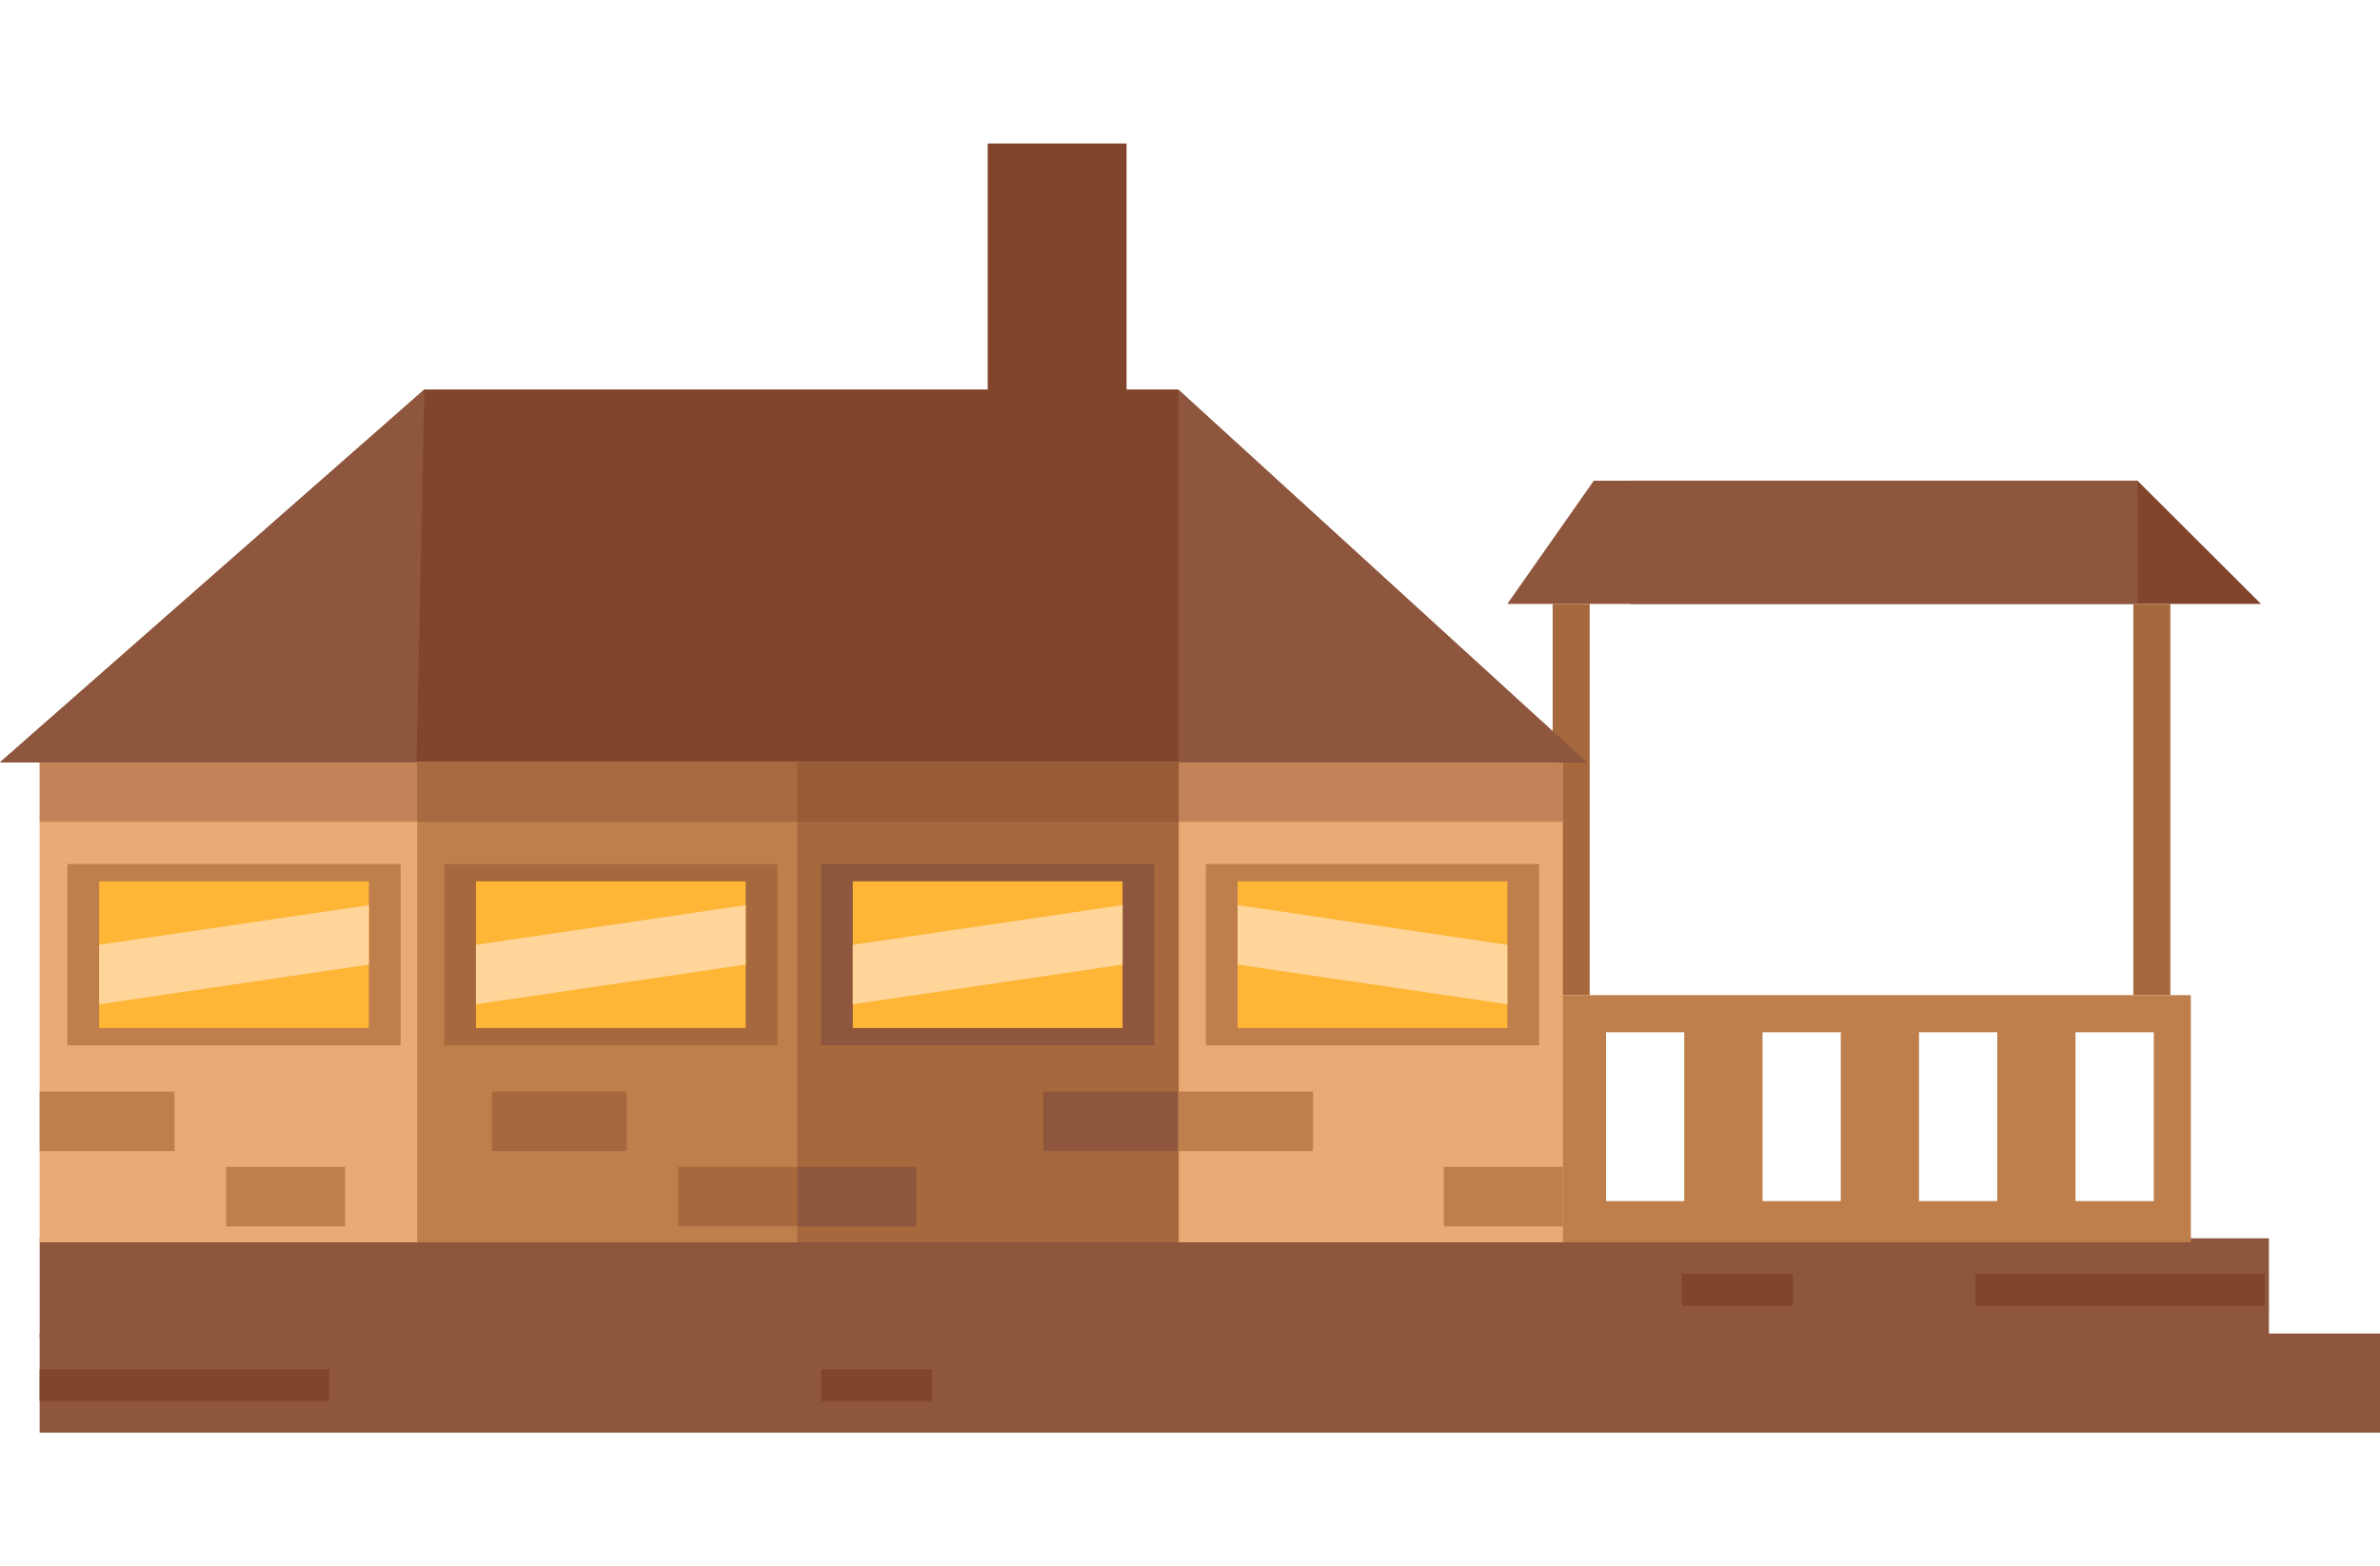 <?xml version="1.0" encoding="utf-8"?>
<!-- Generator: Adobe Illustrator 16.0.0, SVG Export Plug-In . SVG Version: 6.00 Build 0)  -->
<!DOCTYPE svg PUBLIC "-//W3C//DTD SVG 1.1//EN" "http://www.w3.org/Graphics/SVG/1.1/DTD/svg11.dtd">
<svg version="1.1" id="Layer_1" xmlns="http://www.w3.org/2000/svg" xmlns:xlink="http://www.w3.org/1999/xlink" x="0px" y="0px"
	 width="60.8px" height="40px" viewBox="0 0 60.8 40" enable-background="new 0 0 60.8 40" xml:space="preserve">
<g>
	<defs>
		<rect id="SVGID_1_" y="-3" width="60.8" height="40"/>
	</defs>
	<clipPath id="SVGID_2_">
		<use xlink:href="#SVGID_1_"  overflow="visible"/>
	</clipPath>
	<polygon clip-path="url(#SVGID_2_)" fill="#81452B" points="57.761,15.429 41.662,15.429 41.662,12.28 54.604,12.28 	"/>
	<polygon clip-path="url(#SVGID_2_)" fill="#8E563D" points="54.604,15.429 38.506,15.429 40.716,12.28 54.604,12.28 	"/>
	<rect x="39.664" y="15.429" clip-path="url(#SVGID_2_)" fill="#A5693D" width="0.947" height="9.995"/>
	<rect x="54.499" y="15.429" clip-path="url(#SVGID_2_)" fill="#A5693D" width="0.946" height="9.995"/>
	<rect x="1.014" y="31.635" clip-path="url(#SVGID_2_)" fill="#8E563D" width="56.949" height="2.533"/>
	<rect x="1.013" y="34.067" clip-path="url(#SVGID_2_)" fill="#8E563D" width="59.787" height="2.532"/>
	<path clip-path="url(#SVGID_2_)" fill="#BE7F4C" d="M39.871,31.736h16.097v-6.313H39.871V31.736z M43.027,30.684h-1.999v-4.313
		h1.999V30.684z M47.025,30.684h-1.999v-4.313h1.999V30.684z M51.023,30.684h-1.999v-4.313h1.999V30.684z M55.021,30.684h-1.999
		v-4.313h1.999V30.684z"/>
	<rect x="1.013" y="34.979" clip-path="url(#SVGID_2_)" fill="#81452B" width="7.397" height="0.812"/>
	<rect x="50.465" y="32.547" clip-path="url(#SVGID_2_)" fill="#81452B" width="7.396" height="0.812"/>
	<rect x="42.965" y="32.547" clip-path="url(#SVGID_2_)" fill="#81452B" width="2.837" height="0.812"/>
	<rect x="20.976" y="34.979" clip-path="url(#SVGID_2_)" fill="#81452B" width="2.837" height="0.812"/>
	<rect x="25.232" y="3.666" clip-path="url(#SVGID_2_)" fill="#81452B" width="3.547" height="8.31"/>
	<polygon clip-path="url(#SVGID_2_)" fill="#81452B" points="10.842,9.95 0,19.475 40.534,19.475 30.097,9.95 	"/>
	<rect x="1.013" y="19.474" clip-path="url(#SVGID_2_)" fill="#EBA975" width="9.813" height="12.263"/>
	<rect x="10.656" y="19.474" clip-path="url(#SVGID_2_)" fill="#BE7F4C" width="9.813" height="12.263"/>
	<rect x="20.367" y="19.474" clip-path="url(#SVGID_2_)" fill="#A5693D" width="9.813" height="12.263"/>
	<rect x="30.112" y="19.474" clip-path="url(#SVGID_2_)" fill="#EBA975" width="9.813" height="12.263"/>
	<polygon clip-path="url(#SVGID_2_)" fill="#8E563D" points="0,19.475 10.64,19.475 10.842,9.949 	"/>
	<polygon clip-path="url(#SVGID_2_)" fill="#8E563D" points="30.097,9.949 30.097,19.475 40.534,19.475 	"/>
	<rect x="1.722" y="22.073" clip-path="url(#SVGID_2_)" fill="#BE7F4C" width="8.513" height="4.632"/>
	<rect x="2.533" y="22.515" clip-path="url(#SVGID_2_)" fill="#FFB535" width="6.891" height="3.749"/>
	<polygon clip-path="url(#SVGID_2_)" fill="#FFD599" points="9.424,24.643 2.533,25.656 2.533,24.136 9.424,23.123 	"/>
	<rect x="30.805" y="22.073" clip-path="url(#SVGID_2_)" fill="#BE7F4C" width="8.513" height="4.632"/>
	<rect x="31.616" y="22.515" clip-path="url(#SVGID_2_)" fill="#FFB535" width="6.891" height="3.749"/>
	<polygon clip-path="url(#SVGID_2_)" fill="#FFD599" points="31.616,24.643 38.507,25.656 38.507,24.136 31.616,23.123 	"/>
	<rect x="11.349" y="22.073" clip-path="url(#SVGID_2_)" fill="#A5693D" width="8.512" height="4.632"/>
	<rect x="12.159" y="22.515" clip-path="url(#SVGID_2_)" fill="#FFB535" width="6.891" height="3.749"/>
	<polygon clip-path="url(#SVGID_2_)" fill="#FFD599" points="19.05,24.643 12.159,25.656 12.159,24.136 19.05,23.123 	"/>
	<rect x="20.976" y="22.073" clip-path="url(#SVGID_2_)" fill="#8E563D" width="8.512" height="4.632"/>
	<rect x="21.786" y="22.515" clip-path="url(#SVGID_2_)" fill="#FFB535" width="6.891" height="3.749"/>
	<polygon clip-path="url(#SVGID_2_)" fill="#FFD599" points="28.677,24.643 21.786,25.656 21.786,24.136 28.677,23.123 	"/>
	<rect x="1.014" y="27.885" clip-path="url(#SVGID_2_)" fill="#BE7F4C" width="3.445" height="1.521"/>
	<rect x="5.776" y="29.81" clip-path="url(#SVGID_2_)" fill="#BE7F4C" width="3.04" height="1.521"/>
	<rect x="36.885" y="29.81" clip-path="url(#SVGID_2_)" fill="#BE7F4C" width="3.04" height="1.521"/>
	<rect x="12.565" y="27.885" clip-path="url(#SVGID_2_)" fill="#A5693D" width="3.445" height="1.521"/>
	<rect x="17.328" y="29.81" clip-path="url(#SVGID_2_)" fill="#A5693D" width="3.04" height="1.521"/>
	<rect x="26.651" y="27.885" clip-path="url(#SVGID_2_)" fill="#8E563D" width="3.445" height="1.521"/>
	<rect x="30.097" y="27.885" clip-path="url(#SVGID_2_)" fill="#BE7F4C" width="3.445" height="1.521"/>
	<rect x="20.368" y="29.81" clip-path="url(#SVGID_2_)" fill="#8E563D" width="3.04" height="1.521"/>
	<g clip-path="url(#SVGID_2_)">
		<defs>
			<rect id="SVGID_3_" y="-3" width="60.8" height="40"/>
		</defs>
		<clipPath id="SVGID_4_">
			<use xlink:href="#SVGID_3_"  overflow="visible"/>
		</clipPath>
		<g opacity="0.38" clip-path="url(#SVGID_4_)">
			<g>
				<defs>
					<rect id="SVGID_5_" x="1.013" y="19.475" width="38.913" height="1.521"/>
				</defs>
				<clipPath id="SVGID_6_">
					<use xlink:href="#SVGID_5_"  overflow="visible"/>
				</clipPath>
				<rect x="1.013" y="19.474" clip-path="url(#SVGID_6_)" fill="#81452B" width="38.912" height="1.521"/>
			</g>
		</g>
	</g>
</g>
</svg>
